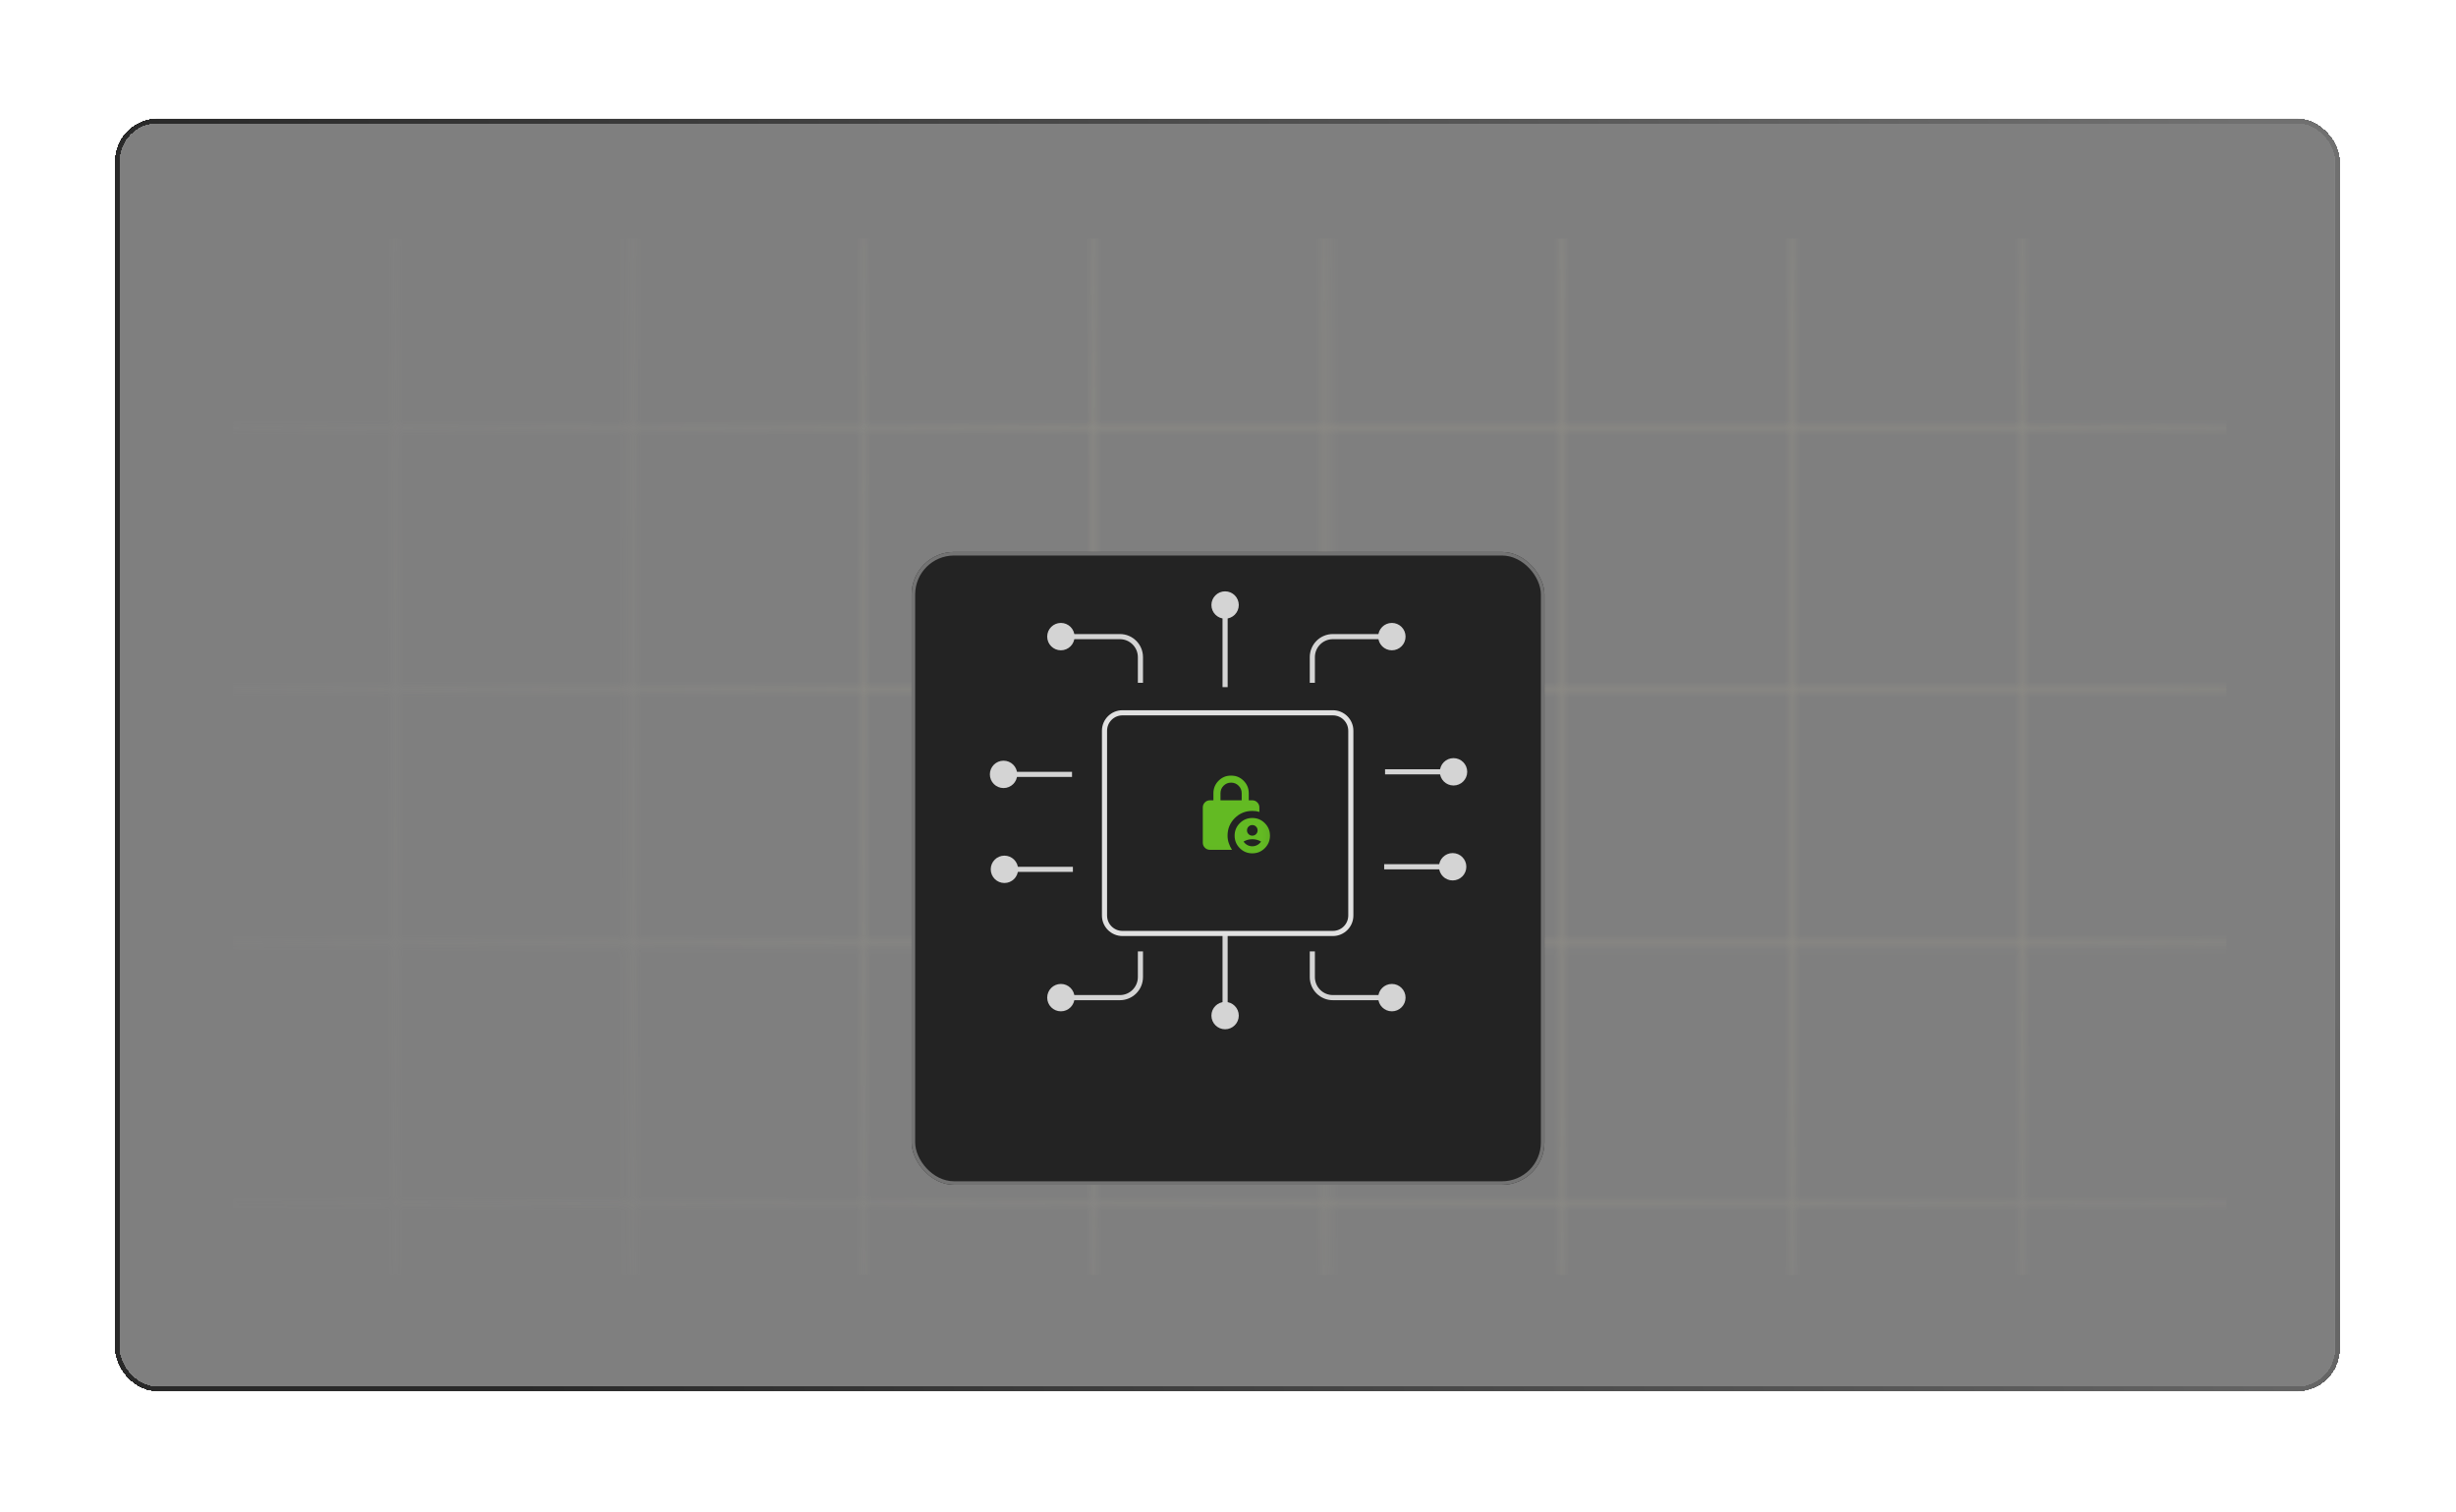 <svg width="320" height="197" viewBox="0 0 320 197" fill="none" xmlns="http://www.w3.org/2000/svg">
<g filter="url(#filter0_d_634_1271)">
<g clip-path="url(#clip0_634_1271)">
<g filter="url(#filter1_b_634_1271)">
<rect width="289.264" height="265.926" transform="translate(14.989 3.169)" fill="black" fill-opacity="0.5"/>
</g>
<g clip-path="url(#clip1_634_1271)">
<mask id="mask0_634_1271" style="mask-type:luminance" maskUnits="userSpaceOnUse" x="-40" y="-58" width="486" height="405">
<rect x="21.514" y="9.91" width="30.285" height="33.65" stroke="white" stroke-width="0.337"/>
<rect x="51.799" y="9.91" width="30.285" height="33.65" stroke="white" stroke-width="0.337"/>
<rect x="82.085" y="9.91" width="30.285" height="33.65" stroke="white" stroke-width="0.337"/>
<rect x="112.37" y="9.91" width="30.285" height="33.65" stroke="white" stroke-width="0.337"/>
<rect x="142.655" y="9.91" width="30.285" height="33.65" stroke="white" stroke-width="0.337"/>
<rect x="172.94" y="9.91" width="30.285" height="33.65" stroke="white" stroke-width="0.337"/>
<rect x="203.225" y="9.91" width="30.285" height="33.65" stroke="white" stroke-width="0.337"/>
<rect x="233.51" y="9.91" width="30.285" height="33.65" stroke="white" stroke-width="0.337"/>
<rect x="263.795" y="9.91" width="30.285" height="33.65" stroke="white" stroke-width="0.337"/>
<rect x="21.514" y="43.56" width="30.285" height="33.65" stroke="white" stroke-width="0.337"/>
<rect x="51.799" y="43.56" width="30.285" height="33.65" stroke="white" stroke-width="0.337"/>
<rect x="82.085" y="43.56" width="30.285" height="33.65" stroke="white" stroke-width="0.337"/>
<rect x="112.37" y="43.56" width="30.285" height="33.65" stroke="white" stroke-width="0.337"/>
<rect x="142.655" y="43.56" width="30.285" height="33.65" stroke="white" stroke-width="0.337"/>
<rect x="172.94" y="43.56" width="30.285" height="33.65" stroke="white" stroke-width="0.337"/>
<rect x="203.225" y="43.56" width="30.285" height="33.65" stroke="white" stroke-width="0.337"/>
<rect x="233.51" y="43.56" width="30.285" height="33.65" stroke="white" stroke-width="0.337"/>
<rect x="263.795" y="43.56" width="30.285" height="33.65" stroke="white" stroke-width="0.337"/>
<rect x="21.514" y="77.21" width="30.285" height="33.65" stroke="white" stroke-width="0.337"/>
<rect x="51.799" y="77.21" width="30.285" height="33.65" stroke="white" stroke-width="0.337"/>
<rect x="82.085" y="77.21" width="30.285" height="33.65" stroke="white" stroke-width="0.337"/>
<rect x="112.37" y="77.21" width="30.285" height="33.65" stroke="white" stroke-width="0.337"/>
<rect x="142.655" y="77.21" width="30.285" height="33.65" stroke="white" stroke-width="0.337"/>
<rect x="172.94" y="77.21" width="30.285" height="33.65" stroke="white" stroke-width="0.337"/>
<rect x="203.225" y="77.21" width="30.285" height="33.65" stroke="white" stroke-width="0.337"/>
<rect x="233.51" y="77.21" width="30.285" height="33.65" stroke="white" stroke-width="0.337"/>
<rect x="263.795" y="77.21" width="30.285" height="33.65" stroke="white" stroke-width="0.337"/>
<rect x="21.514" y="110.86" width="30.285" height="33.65" stroke="white" stroke-width="0.337"/>
<rect x="51.799" y="110.86" width="30.285" height="33.65" stroke="white" stroke-width="0.337"/>
<rect x="82.085" y="110.86" width="30.285" height="33.65" stroke="white" stroke-width="0.337"/>
<rect x="112.37" y="110.86" width="30.285" height="33.65" stroke="white" stroke-width="0.337"/>
<rect x="142.655" y="110.86" width="30.285" height="33.65" stroke="white" stroke-width="0.337"/>
<rect x="172.94" y="110.86" width="30.285" height="33.65" stroke="white" stroke-width="0.337"/>
<rect x="203.225" y="110.86" width="30.285" height="33.65" stroke="white" stroke-width="0.337"/>
<rect x="233.51" y="110.86" width="30.285" height="33.65" stroke="white" stroke-width="0.337"/>
<rect x="263.795" y="110.86" width="30.285" height="33.65" stroke="white" stroke-width="0.337"/>
<rect x="21.514" y="144.511" width="30.285" height="33.65" stroke="white" stroke-width="0.337"/>
<rect x="51.799" y="144.511" width="30.285" height="33.65" stroke="white" stroke-width="0.337"/>
<rect x="82.085" y="144.511" width="30.285" height="33.65" stroke="white" stroke-width="0.337"/>
<rect x="112.37" y="144.511" width="30.285" height="33.65" stroke="white" stroke-width="0.337"/>
<rect x="142.655" y="144.511" width="30.285" height="33.65" stroke="white" stroke-width="0.337"/>
<rect x="172.94" y="144.511" width="30.285" height="33.65" stroke="white" stroke-width="0.337"/>
<rect x="203.225" y="144.511" width="30.285" height="33.65" stroke="white" stroke-width="0.337"/>
<rect x="233.51" y="144.511" width="30.285" height="33.65" stroke="white" stroke-width="0.337"/>
<rect x="263.795" y="144.511" width="30.285" height="33.65" stroke="white" stroke-width="0.337"/>
</mask>
<g mask="url(#mask0_634_1271)">
<rect x="-39.056" y="-57.391" width="484.563" height="332.053" fill="url(#paint0_radial_634_1271)" fill-opacity="0.1"/>
</g>
<g filter="url(#filter2_d_634_1271)">
<g filter="url(#filter3_d_634_1271)">
<rect x="118.78" y="44.894" width="82.449" height="82.449" rx="5.527" fill="#232323"/>
<rect x="119.01" y="45.124" width="81.989" height="81.989" rx="5.297" stroke="#737373" stroke-width="0.461"/>
</g>
<mask id="mask1_634_1271" style="mask-type:alpha" maskUnits="userSpaceOnUse" x="154" y="80" width="12" height="12">
<rect x="154.875" y="80.931" width="11.055" height="11.055" fill="white"/>
</mask>
<g mask="url(#mask1_634_1271)">
<path d="M159.021 84.616H161.784V83.695C161.784 83.311 161.65 82.984 161.381 82.716C161.113 82.447 160.787 82.313 160.403 82.313C160.019 82.313 159.693 82.447 159.424 82.716C159.155 82.984 159.021 83.311 159.021 83.695V84.616ZM163.166 91.525C162.529 91.525 161.986 91.3 161.537 90.851C161.088 90.402 160.863 89.859 160.863 89.222C160.863 88.585 161.088 88.042 161.537 87.593C161.986 87.144 162.529 86.919 163.166 86.919C163.804 86.919 164.347 87.144 164.796 87.593C165.245 88.042 165.469 88.585 165.469 89.222C165.469 89.859 165.245 90.402 164.796 90.851C164.347 91.3 163.804 91.525 163.166 91.525ZM160.518 91.064H157.639C157.386 91.064 157.169 90.974 156.988 90.794C156.808 90.613 156.718 90.397 156.718 90.143V85.537C156.718 85.284 156.808 85.067 156.988 84.886C157.169 84.706 157.386 84.616 157.639 84.616H158.1V83.695C158.1 83.058 158.324 82.514 158.773 82.065C159.222 81.616 159.765 81.392 160.403 81.392C161.04 81.392 161.583 81.616 162.032 82.065C162.481 82.514 162.706 83.058 162.706 83.695V84.616H163.166C163.42 84.616 163.637 84.706 163.817 84.886C163.997 85.067 164.088 85.284 164.088 85.537V86.136C163.934 86.082 163.78 86.046 163.627 86.026C163.473 86.007 163.32 85.998 163.166 85.998C162.268 85.998 161.506 86.311 160.881 86.936C160.255 87.562 159.942 88.324 159.942 89.222C159.942 89.552 159.994 89.873 160.098 90.183C160.201 90.494 160.341 90.788 160.518 91.064ZM163.166 89.222C163.358 89.222 163.521 89.155 163.656 89.02C163.79 88.886 163.857 88.723 163.857 88.531C163.857 88.339 163.79 88.176 163.656 88.042C163.521 87.907 163.358 87.84 163.166 87.84C162.974 87.84 162.811 87.907 162.677 88.042C162.543 88.176 162.475 88.339 162.475 88.531C162.475 88.723 162.543 88.886 162.677 89.02C162.811 89.155 162.974 89.222 163.166 89.222ZM163.166 90.604C163.397 90.604 163.612 90.55 163.811 90.443C164.011 90.335 164.176 90.185 164.306 89.993C164.13 89.886 163.946 89.807 163.754 89.757C163.562 89.707 163.366 89.683 163.166 89.683C162.967 89.683 162.771 89.707 162.579 89.757C162.387 89.807 162.203 89.886 162.026 89.993C162.157 90.185 162.322 90.335 162.521 90.443C162.721 90.55 162.936 90.604 163.166 90.604Z" fill="#63BA23"/>
</g>
<path d="M136.443 110.323C136.443 111.308 137.241 112.106 138.226 112.106C139.21 112.106 140.009 111.308 140.009 110.323C140.009 109.339 139.21 108.54 138.226 108.54C137.241 108.54 136.443 109.339 136.443 110.323ZM148.255 104.306V107.649H148.924V104.306H148.255ZM145.915 109.989H138.226V110.658H145.915V109.989ZM148.255 107.649C148.255 108.941 147.207 109.989 145.915 109.989V110.658C147.577 110.658 148.924 109.311 148.924 107.649H148.255Z" fill="#D4D4D4"/>
<path d="M183.135 110.323C183.135 111.308 182.337 112.106 181.352 112.106C180.367 112.106 179.569 111.308 179.569 110.323C179.569 109.339 180.367 108.54 181.352 108.54C182.337 108.54 183.135 109.339 183.135 110.323ZM171.323 104.306V107.649H170.654V104.306H171.323ZM173.663 109.989H181.352V110.658H173.663V109.989ZM171.323 107.649C171.323 108.941 172.37 109.989 173.663 109.989V110.658C172.001 110.658 170.654 109.311 170.654 107.649H171.323Z" fill="#D4D4D4"/>
<path d="M183.135 63.288C183.135 62.304 182.337 61.505 181.352 61.505C180.367 61.505 179.569 62.304 179.569 63.288C179.569 64.273 180.367 65.072 181.352 65.072C182.337 65.072 183.135 64.273 183.135 63.288ZM171.323 69.306V65.963H170.654V69.306H171.323ZM173.663 63.623H181.352V62.954H173.663V63.623ZM171.323 65.963C171.323 64.671 172.37 63.623 173.663 63.623V62.954C172.001 62.954 170.654 64.301 170.654 65.963H171.323Z" fill="#D4D4D4"/>
<path d="M136.443 63.288C136.443 62.304 137.241 61.505 138.226 61.505C139.21 61.505 140.009 62.304 140.009 63.288C140.009 64.273 139.21 65.072 138.226 65.072C137.241 65.072 136.443 64.273 136.443 63.288ZM148.255 69.306V65.963H148.924V69.306H148.255ZM145.915 63.623H138.226V62.954H145.915V63.623ZM148.255 65.963C148.255 64.671 147.207 63.623 145.915 63.623V62.954C147.577 62.954 148.924 64.301 148.924 65.963H148.255Z" fill="#D4D4D4"/>
<path d="M157.839 59.173C157.839 60.158 158.637 60.956 159.622 60.956C160.606 60.956 161.405 60.158 161.405 59.173C161.405 58.188 160.606 57.39 159.622 57.39C158.637 57.39 157.839 58.188 157.839 59.173ZM159.956 69.871V59.173H159.287V69.871H159.956Z" fill="#D4D4D4"/>
<path d="M157.839 112.663C157.839 111.678 158.637 110.88 159.622 110.88C160.606 110.88 161.405 111.678 161.405 112.663C161.405 113.648 160.606 114.446 159.622 114.446C158.637 114.446 157.839 113.648 157.839 112.663ZM159.956 101.965V112.663H159.287V101.965H159.956Z" fill="#D4D4D4"/>
<path d="M130.756 83.02C131.741 83.02 132.539 82.222 132.539 81.237C132.539 80.253 131.741 79.454 130.756 79.454C129.771 79.454 128.973 80.253 128.973 81.237C128.973 82.222 129.771 83.02 130.756 83.02ZM139.677 80.903H130.756V81.572H139.677V80.903Z" fill="#D4D4D4"/>
<path d="M130.87 95.39C131.855 95.39 132.653 94.592 132.653 93.607C132.653 92.622 131.855 91.824 130.87 91.824C129.885 91.824 129.087 92.622 129.087 93.607C129.087 94.592 129.885 95.39 130.87 95.39ZM139.791 93.273H130.87V93.941H139.791V93.273Z" fill="#D4D4D4"/>
<path d="M189.384 82.686C188.4 82.686 187.601 81.888 187.601 80.903C187.601 79.919 188.4 79.12 189.384 79.12C190.369 79.12 191.167 79.919 191.167 80.903C191.167 81.888 190.369 82.686 189.384 82.686ZM180.464 80.569H189.384V81.238H180.464V80.569Z" fill="#D4D4D4"/>
<path d="M189.27 95.056C188.285 95.056 187.487 94.258 187.487 93.273C187.487 92.288 188.285 91.49 189.27 91.49C190.255 91.49 191.053 92.288 191.053 93.273C191.053 94.258 190.255 95.056 189.27 95.056ZM180.349 92.939H189.27V93.607H180.349V92.939Z" fill="#D4D4D4"/>
<path d="M143.909 75.554C143.909 74.262 144.956 73.214 146.249 73.214H173.663C174.955 73.214 176.003 74.262 176.003 75.554V99.625C176.003 100.918 174.955 101.965 173.663 101.965H146.249C144.956 101.965 143.909 100.918 143.909 99.625V75.554Z" stroke="#E1E1E1" stroke-width="0.669"/>
</g>
</g>
</g>
<rect x="15.296" y="3.476" width="289.264" height="165.206" rx="5.22" stroke="url(#paint1_linear_634_1271)" stroke-width="0.614" shape-rendering="crispEdges"/>
</g>
<defs>
<filter id="filter0_d_634_1271" x="0.249" y="0.712" width="319.357" height="195.299" filterUnits="userSpaceOnUse" color-interpolation-filters="sRGB">
<feFlood flood-opacity="0" result="BackgroundImageFix"/>
<feColorMatrix in="SourceAlpha" type="matrix" values="0 0 0 0 0 0 0 0 0 0 0 0 0 0 0 0 0 0 127 0" result="hardAlpha"/>
<feOffset dy="12.283"/>
<feGaussianBlur stdDeviation="7.37"/>
<feComposite in2="hardAlpha" operator="out"/>
<feColorMatrix type="matrix" values="0 0 0 0 0 0 0 0 0 0 0 0 0 0 0 0 0 0 0.33 0"/>
<feBlend mode="normal" in2="BackgroundImageFix" result="effect1_dropShadow_634_1271"/>
<feBlend mode="normal" in="SourceGraphic" in2="effect1_dropShadow_634_1271" result="shape"/>
</filter>
<filter id="filter1_b_634_1271" x="-21.86" y="-33.68" width="362.961" height="339.624" filterUnits="userSpaceOnUse" color-interpolation-filters="sRGB">
<feFlood flood-opacity="0" result="BackgroundImageFix"/>
<feGaussianBlur in="BackgroundImageFix" stdDeviation="18.424"/>
<feComposite in2="SourceAlpha" operator="in" result="effect1_backgroundBlur_634_1271"/>
<feBlend mode="normal" in="SourceGraphic" in2="effect1_backgroundBlur_634_1271" result="shape"/>
</filter>
<filter id="filter2_d_634_1271" x="105.883" y="39.367" width="108.243" height="108.243" filterUnits="userSpaceOnUse" color-interpolation-filters="sRGB">
<feFlood flood-opacity="0" result="BackgroundImageFix"/>
<feColorMatrix in="SourceAlpha" type="matrix" values="0 0 0 0 0 0 0 0 0 0 0 0 0 0 0 0 0 0 127 0" result="hardAlpha"/>
<feOffset dy="7.37"/>
<feGaussianBlur stdDeviation="6.449"/>
<feComposite in2="hardAlpha" operator="out"/>
<feColorMatrix type="matrix" values="0 0 0 0 0 0 0 0 0 0 0 0 0 0 0 0 0 0 0.06 0"/>
<feBlend mode="normal" in2="BackgroundImageFix" result="effect1_dropShadow_634_1271"/>
<feBlend mode="normal" in="SourceGraphic" in2="effect1_dropShadow_634_1271" result="shape"/>
</filter>
<filter id="filter3_d_634_1271" x="108.953" y="42.438" width="102.102" height="102.102" filterUnits="userSpaceOnUse" color-interpolation-filters="sRGB">
<feFlood flood-opacity="0" result="BackgroundImageFix"/>
<feColorMatrix in="SourceAlpha" type="matrix" values="0 0 0 0 0 0 0 0 0 0 0 0 0 0 0 0 0 0 127 0" result="hardAlpha"/>
<feOffset dy="7.37"/>
<feGaussianBlur stdDeviation="4.913"/>
<feComposite in2="hardAlpha" operator="out"/>
<feColorMatrix type="matrix" values="0 0 0 0 0 0 0 0 0 0 0 0 0 0 0 0 0 0 0.32 0"/>
<feBlend mode="normal" in2="BackgroundImageFix" result="effect1_dropShadow_634_1271"/>
<feBlend mode="normal" in="SourceGraphic" in2="effect1_dropShadow_634_1271" result="shape"/>
</filter>
<radialGradient id="paint0_radial_634_1271" cx="0" cy="0" r="1" gradientUnits="userSpaceOnUse" gradientTransform="translate(203.225 79.996) rotate(90) scale(239.355 349.289)">
<stop offset="0.223" stop-color="#FFF2B3"/>
<stop offset="0.588" stop-color="#C2C2C2" stop-opacity="0.07"/>
</radialGradient>
<linearGradient id="paint1_linear_634_1271" x1="44.161" y1="95.291" x2="295.961" y2="14.838" gradientUnits="userSpaceOnUse">
<stop stop-color="#292929"/>
<stop offset="1" stop-color="#707070"/>
</linearGradient>
<clipPath id="clip0_634_1271">
<rect x="14.989" y="3.169" width="289.878" height="165.82" rx="5.527" fill="white"/>
</clipPath>
<clipPath id="clip1_634_1271">
<rect width="259.785" height="135.083" fill="white" transform="translate(30.342 18.764)"/>
</clipPath>
</defs>
</svg>

